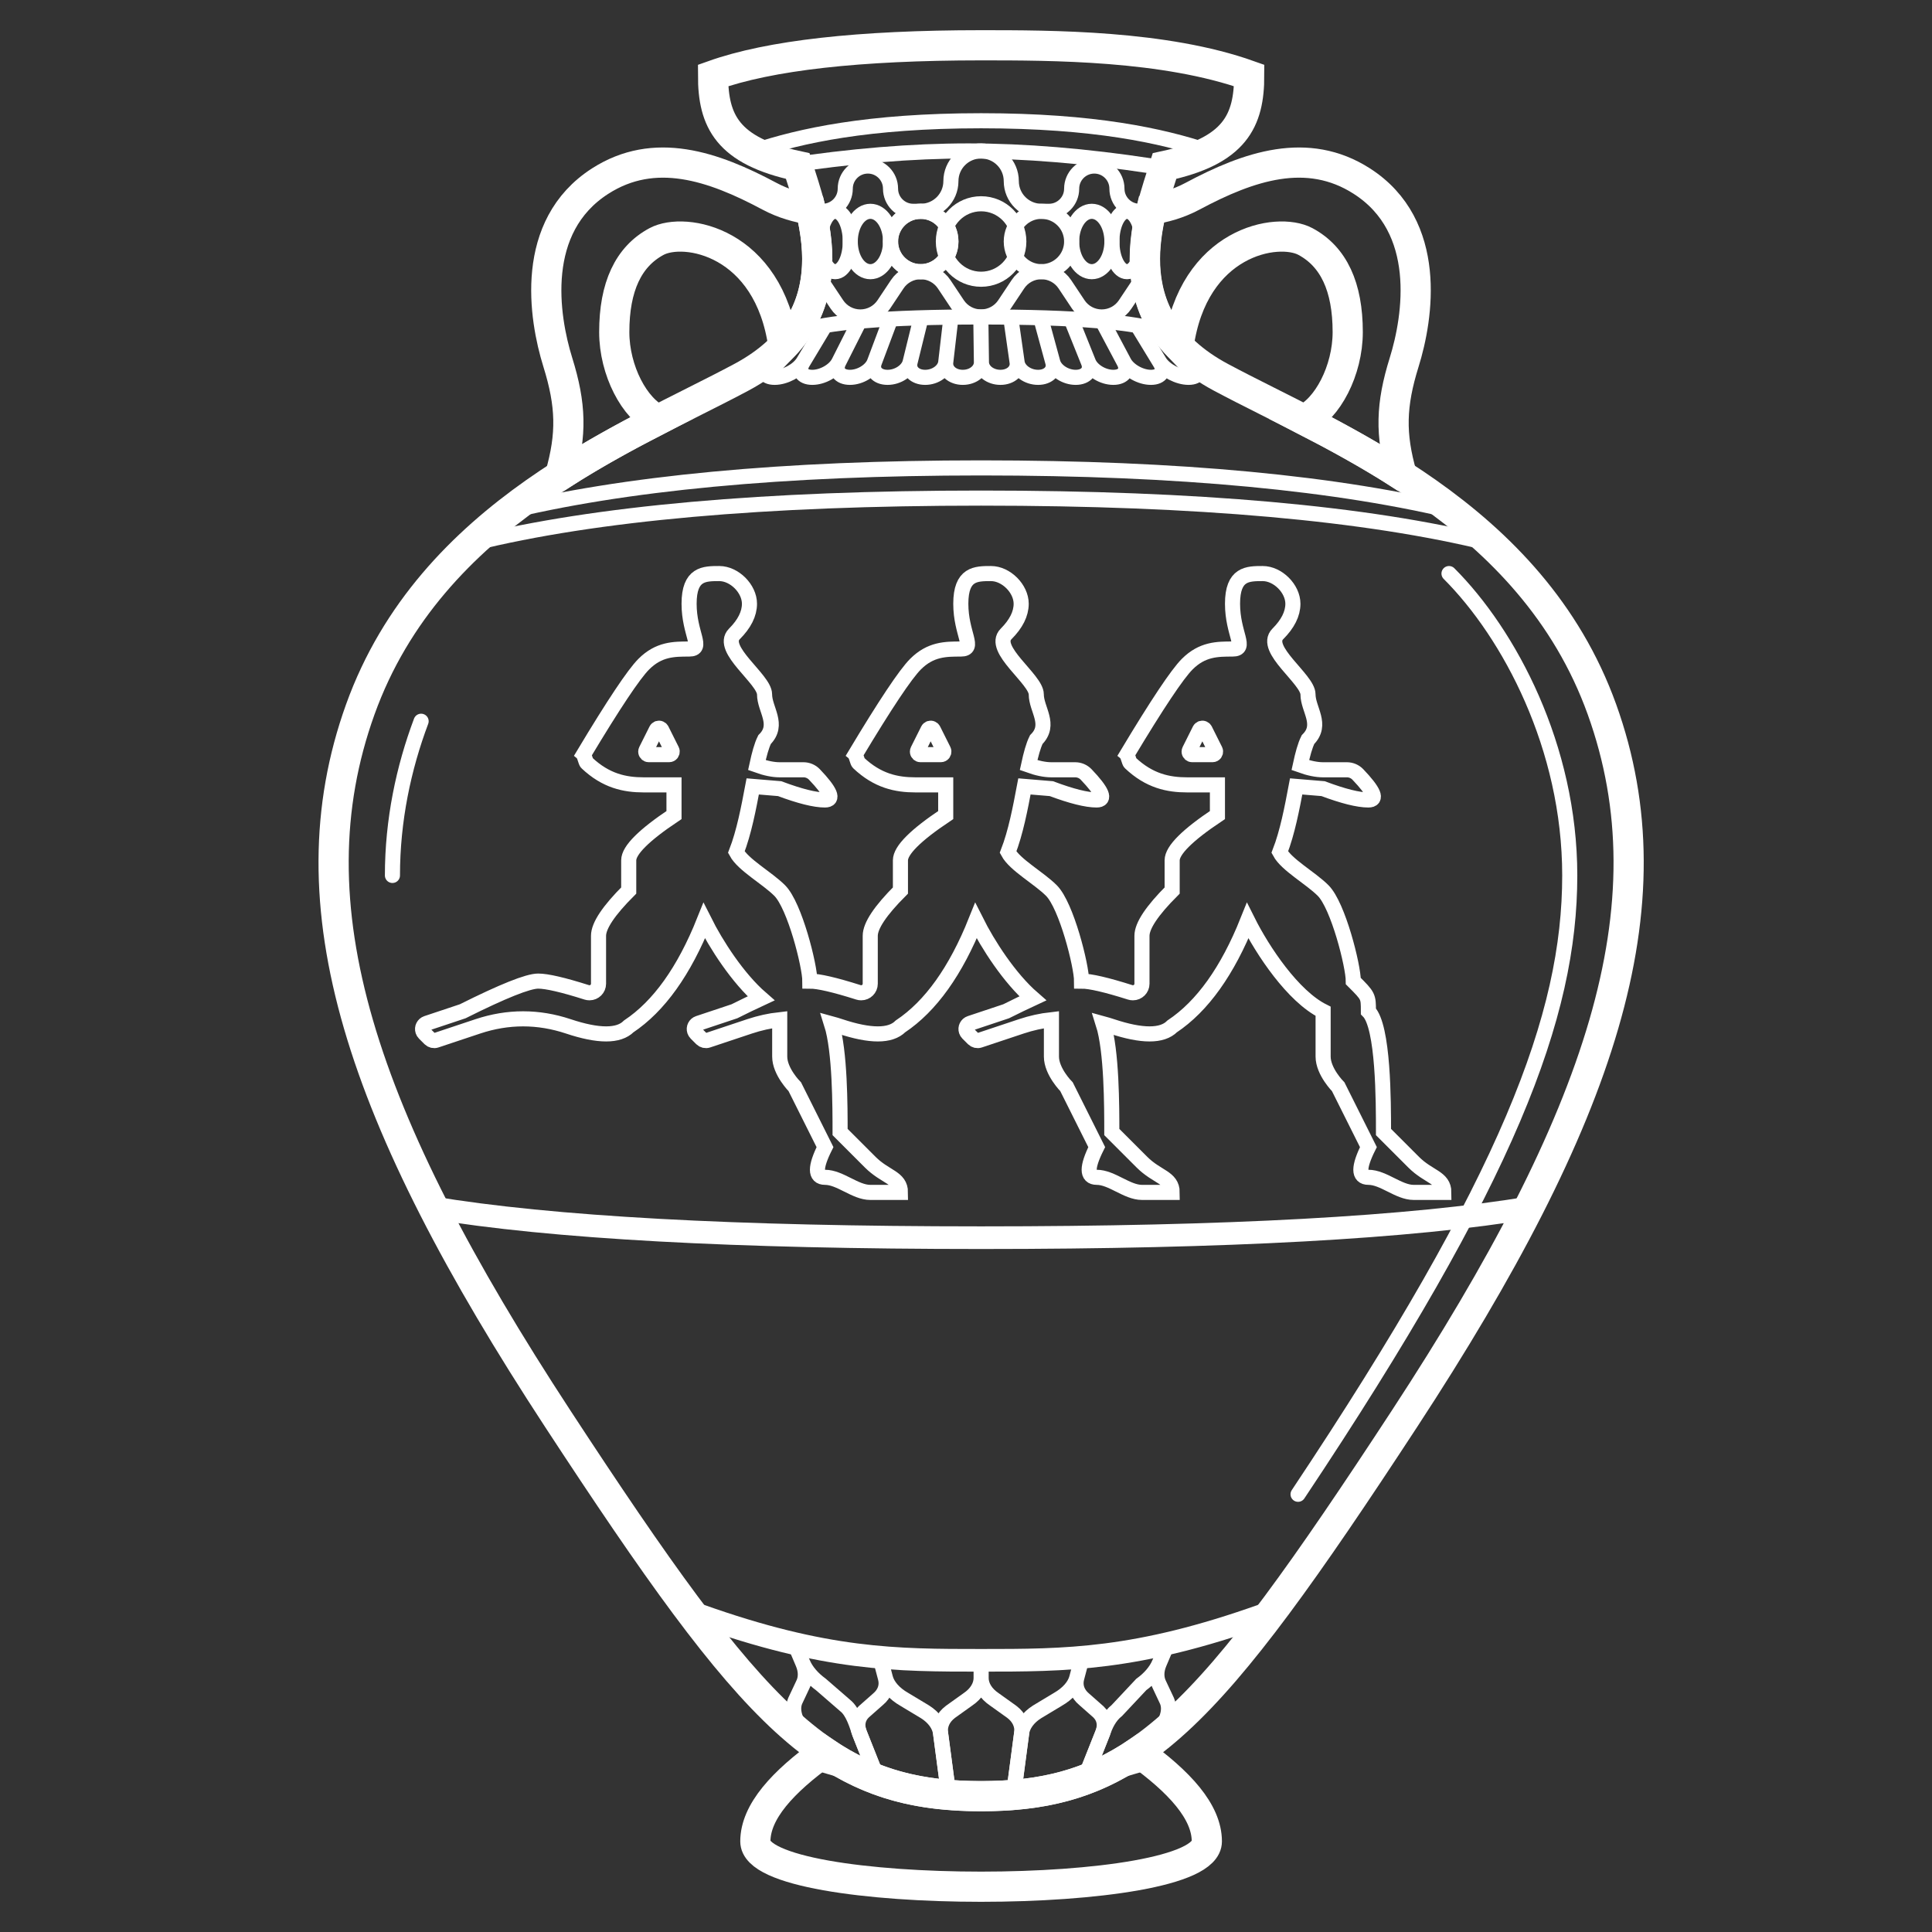 <svg height="64" viewBox="0 0 64 64" width="64" xmlns="http://www.w3.org/2000/svg"><rect x="0" y="0" width="64" height="64" fill="#333333" stroke="none"/><g fill="none" fill-rule="evenodd" stroke="#fff"><path d="m32.5 59.5c5.141 0 7.478-2.5 14.022-12.5 6.543-10 8.88-17 6.543-23.5s-8.88-9-12.62-11c-3.739-2-2.337-5.5-1.87-7 2.337-.5 2.804-1.5 2.804-3-1.87-.667-4.83-1-8.88-1-2.337 0-6.076 0-8.88 1 0 1.5.467 2.5 2.804 3 .467 1.5 1.87 5-1.87 7-3.739 2-10.283 4.5-12.62 11-2.337 6.5 0 13.5 6.543 23.5 6.543 10 8.88 12.5 14.022 12.5" transform="matrix(-1 0 0 1 65 0)"/><path d="m18.553 15.751c.391-1.365.366-2.335-.075-3.751-.467-1.5-.935-4.5 1.402-6 1.804-1.158 3.739-.5 5.609.5.475.254.951.379 1.365.441.331 1.356.456 3.11-.902 4.527-.48-3.471-3.27-3.966-4.202-3.468-.935.5-1.402 1.5-1.402 3 0 1.276.677 2.553 1.455 2.905-1.044.538-2.155 1.139-3.249 1.846z"/><path d="m38.378 15.751c.391-1.365.366-2.335-.075-3.751-.467-1.5-.935-4.5 1.402-6 1.804-1.158 3.739-.5 5.609.5.475.254.951.379 1.365.441.331 1.356.456 3.11-.902 4.527-.48-3.471-3.27-3.966-4.202-3.468-.935.5-1.402 1.5-1.402 3 0 1.276.677 2.553 1.455 2.905-1.044.538-2.155 1.139-3.249 1.846z" transform="matrix(-1 0 0 1 84.818 0)"/><path d="m37.691 58.036c1.374.988 2.287 1.976 2.287 2.964 0 1-3.739 1.5-7.478 1.5s-7.478-.5-7.478-1.5c0-.988.913-1.976 2.287-2.964 1.581 1.078 3.169 1.464 5.191 1.464s3.61-.387 5.191-1.464z"/><path d="m26 5.5c2.181-.333 4.207-.5 6.076-.5 1.87 0 3.895.167 6.076.5" stroke-width=".5"/><path d="m25 5c1.5-.5 3.75-1 7.5-1s6 .5 7.5 1" stroke-width=".5"/><path d="m26.424 11c.935-.333 2.96-.5 6.076-.5s5.141.167 6.076.5" stroke-width=".5"/><path d="m23.152 53.5c4.207 1.5 6.543 1.5 9.348 1.5s5.141 0 9.348-1.5" stroke-width=".75"/><path d="m15.674 18c4.051-1 9.659-1.5 16.826-1.5s12.775.5 16.826 1.5" stroke-width=".5"/><path d="m16.609 17c4.051-1 9.348-1.5 15.891-1.5s11.841.5 15.891 1.5" stroke-width=".5"/><path d="m14.272 40c3.996.667 10.072 1 18.228 1s14.232-.333 18.228-1" stroke-width=".75"/><g stroke-width=".5"><path d="m34.212 33.073c-.776-.674-1.486-1.781-1.883-2.573-.667 1.667-1.5 2.833-2.5 3.5-.333.333-1 .333-2 0-.095-.032-.19-.06-.285-.086.285.897.285 2.757.285 3.586l1 1c.5.5 1 .5 1 1h-1c-.5 0-1-.5-1.5-.5-.333 0-.333-.333 0-1l-1-2s-.5-.5-.5-1v-1.222c-.333.037-.667.111-1 .222l-1.383.461c-.072.024-.151.005-.205-.048l-.184-.184c-.022-.022-.038-.049-.048-.078-.035-.105.022-.218.126-.253l1.193-.398c.324-.162.618-.304.883-.427-.776-.674-1.486-1.781-1.883-2.573-.667 1.667-1.5 2.833-2.5 3.5-.333.333-1 .333-2 0s-2-.333-3 0l-1.383.461c-.072.024-.151.005-.205-.048l-.184-.184c-.022-.022-.038-.049-.048-.078-.035-.105.022-.218.126-.253l1.193-.398c1.333-.667 2.167-1 2.5-1 .288 0 .824.124 1.609.373.029.009.06.014.091.014.166 0 .3-.134.3-.3h-0v-1.587c0-.333.333-.833 1-1.5v-1c0-.333.5-.833 1.5-1.5v-1h-1c-.631 0-1.257-.131-1.889-.729-.035-.033-.076-.236-.111-.271 1-1.667 1.667-2.667 2-3 .5-.5 1-.5 1.5-.5s0-.5 0-1.5.5-1 1-1 1 .5 1 1c0 .333-.167.667-.5 1-.5.5 1 1.5 1 2s.5 1 0 1.5c-.099.198-.178.494-.254.845.286.103.537.155.754.155h.79c.136 0 .267.056.361.154l0-0c.539.564.655.846.349.846-.333 0-.833-.125-1.5-.375l-.892-.074c-.135.714-.287 1.519-.543 2.178.229.424 1.012.848 1.436 1.271.5.5 1 2.5 1 3 .288 0 .824.124 1.609.373.029.009.06.014.091.014.166 0 .3-.134.3-.3h-0v-1.587c0-.333.333-.833 1-1.5v-1c0-.333.5-.833 1.5-1.5v-1h-1c-.631 0-1.257-.131-1.889-.729-.035-.033-.076-.236-.111-.271 1-1.667 1.667-2.667 2-3 .5-.5 1-.5 1.5-.5s0-.5 0-1.5.5-1 1-1 1 .5 1 1c0 .333-.167.667-.5 1-.5.5 1 1.5 1 2s.5 1 0 1.5c-.099.198-.178.494-.254.845.286.103.537.155.754.155h.79c.136 0 .267.056.361.154l0-0c.539.564.655.846.349.846-.333 0-.833-.125-1.5-.375l-.892-.074c-.135.714-.287 1.519-.543 2.178.229.424 1.012.848 1.436 1.271.5.5 1 2.5 1 3 .288 0 .824.124 1.609.373.029.009.06.014.091.014.166 0 .3-.134.3-.3h-0v-1.587c0-.333.333-.833 1-1.5v-1c0-.333.5-.833 1.5-1.5v-1h-1c-.631 0-1.257-.131-1.889-.729-.035-.033-.076-.236-.111-.271 1-1.667 1.667-2.667 2-3 .5-.5 1-.5 1.5-.5s0-.5 0-1.5.5-1 1-1 1 .5 1 1c0 .333-.167.667-.5 1-.5.5 1 1.5 1 2s.5 1 0 1.5c-.099.198-.178.494-.254.845.286.103.537.155.754.155h.79c.136 0 .267.056.361.154l0-0c.539.564.655.846.349.846-.333 0-.833-.125-1.5-.375l-.892-.074c-.135.714-.287 1.519-.543 2.178.229.424 1.012.848 1.436 1.271.5.5 1 2.5 1 3 .5.5.5.5.5 1 .5.5.5 3 .5 4l1 1c.5.5 1 .5 1 1h-1c-.5 0-1-.5-1.5-.5-.333 0-.333-.333 0-1l-1-2s-.5-.5-.5-1v-1.5c-1-.5-2-2-2.5-3-.667 1.667-1.5 2.833-2.5 3.5-.333.333-1 .333-2 0-.095-.032-.19-.06-.285-.086.285.897.285 2.757.285 3.586l1 1c.5.5 1 .5 1 1h-1c-.5 0-1-.5-1.5-.5-.333 0-.333-.333 0-1l-1-2s-.5-.5-.5-1v-1.222c-.333.037-.667.111-1 .222l-1.383.461c-.072.024-.151.005-.205-.048l-.184-.184c-.022-.022-.038-.049-.048-.078-.035-.105.022-.218.126-.253l1.193-.398c.324-.162.618-.304.883-.427zm-12.293-8.895c-.01-.019-.025-.035-.045-.045-.049-.025-.109-.005-.134.045l-.338.676c-.007.014-.011.029-.011.045 0 .055.045.1.1.1h.676c.016 0 .031-.004.045-.011.049-.025.069-.085.045-.134zm9 0c-.01-.019-.025-.035-.045-.045-.049-.025-.109-.005-.134.045l-.338.676c-.007.014-.011.029-.011.045 0 .055.045.1.1.1h.676c.016 0 .031-.004.045-.011.049-.025.069-.085.045-.134zm9 0c-.01-.019-.025-.035-.045-.045-.049-.025-.109-.005-.134.045l-.338.676c-.007.014-.011.029-.011.045 0 .055.045.1.1.1h.676c.016 0 .031-.004.045-.011.049-.025.069-.085.045-.134z"/><path d="m26.184 11-.764 1c-.211.276-.103.5.241.5s.765-.224.941-.5l.735-1.225-.735 1.225c-.175.276-.038.5.306.5s.736-.224.876-.5l.757-1.5-.757 1.5c-.139.276.027.5.371.5s.707-.224.811-.5l.563-1.5-.563 1.5c-.104.276.091.5.436.5s.678-.224.746-.5l.369-1.5-.369 1.5c-.068.276.156.5.5.5s.649-.224.681-.5l.174-1.5-.174 1.5c-.032.276.221.5.565.5s.62-.224.617-.5l-.02-1.5.02 1.5c.004.276.286.5.63.5.344 0 .591-.224.552-.5l-.214-1.5.214 1.5c.039.276.35.5.695.5.344 0 .562-.224.487-.5l-.409-1.5.409 1.5c.075.276.415.5.759.5.344 0 .533-.224.422-.5l-.603-1.5.603 1.5c.111.276.48.5.824.5s.504-.224.357-.5l-.797-1.5.797 1.5c.147.276.545.5.889.5s.475-.224.293-.5l-.747-1.225.747 1.225c.183.276.61.5.954.5s.446-.224.228-.5l-.791-1"/><path d="m31.434 59.5-.276-2.086c-.035-.265.08-.52.327-.707l.579-.414c.277-.188.437-.442.437-.707v-.586.586c0 .265.16.52.437.707l.579.414c.247.188.362.442.327.707l-.276 2.086z"/><path d="m29.103 59-.63-1.586c-.105-.265-.058-.52.14-.707l.469-.414c.227-.188.32-.442.249-.707l-.155-.586.155.586c.07.265.297.52.624.707l.688.414c.297.188.479.442.514.707l.276 2.086z"/><path d="m29.103 59-.63-1.586c-.086-.253-.216-.712-.473-.914l-.805-.698c-.278-.203-.489-.449-.597-.702l-.331-.78.331.78c.107.253.106.5-.001.702l-.257.546c-.084.203-.058.449.071.702l.695 1.365z"/><path d="m33.566 59.5.276-2.086c.035-.265.217-.52.514-.707l.688-.414c.327-.188.554-.442.624-.707l.155-.586-.155.586c-.07.265.022.52.249.707l.469.414c.197.188.245.442.14.707l-.63 1.586z"/><path d="m37.894 58.415.695-1.365c.129-.253.155-.5.071-.702l-.257-.546c-.106-.203-.108-.449-.001-.702l.331-.78-.331.78c-.107.253-.318.5-.597.702l-.805.858c-.256.203-.387.501-.473.754l-.63 1.586z"/><path d="m32.5 9.25c-.69 0-1.25-.56-1.25-1.25s.56-1.25 1.25-1.25 1.25.56 1.25 1.25-.56 1.25-1.25 1.25z"/><path d="m34.5 9c.552 0 1-.448 1-1s-.448-1-1-1-1 .448-1 1 .448 1 1 1z"/><path d="m36.167 9c.368 0 .667-.448.667-1s-.298-1-.667-1c-.368 0-.667.448-.667 1s.298 1 .667 1z"/><path d="m37.333 9c.276 0 .5-.448.5-1s-.224-1-.5-1c-.276 0-.5.448-.5 1s.224 1 .5 1z"/><path d="m30.5 9c.552 0 1-.448 1-1s-.448-1-1-1-1 .448-1 1 .448 1 1 1z"/><path d="m30.5 9c.552 0 1-.448 1-1s-.448-1-1-1-1 .448-1 1 .448 1 1 1z"/><path d="m28.833 9c.368 0 .667-.448.667-1s-.298-1-.667-1c-.368 0-.667.448-.667 1s.298 1 .667 1z"/><path d="m27.667 9c.276 0 .5-.448.5-1s-.224-1-.5-1c-.276 0-.5.448-.5 1s.224 1 .5 1z"/><path d="m27 10.25c0-.163.048-.322.139-.458l.584-.876c.173-.26.465-.416.777-.416.312 0 .604.156.777.416l.445.668c.173.26.465.416.777.416.312 0 .604-.156.777-.416l.445-.668c.173-.26.465-.416.777-.416.312 0 .604.156.777.416l.445.668c.173.26.465.416.777.416.312 0 .604-.156.777-.416l.445-.668c.173-.26.465-.416.777-.416.312 0 .604.156.777.416l.555.832c.11.164.168.357.168.555v.197" stroke-linecap="round" stroke-linejoin="round" transform="matrix(1 0 0 -1 0 19)"/><path d="m12.95 23.892c.58 1.543.95 3.278.95 5.108" stroke-linecap="round" stroke-linejoin="round" transform="matrix(-1 0 0 1 26.9 0)"/><path d="m48 19c2 2 4 5.744 4 10 0 4.641-2 10-9 20.5" stroke-linecap="round" stroke-linejoin="round"/><path d="m26.5 6.25c0 .414.336.75.75.75.414 0 .75-.336.75-.75 0-.414.336-.75.75-.75.414 0 .75.336.75.75 0 .414.336.75.75.75h.25c.552 0 1-.448 1-1 0-.552.448-1 1-1 .552 0 1 .448 1 1 0 .552.448 1 1 1h.25c.414 0 .75-.336.75-.75 0-.414.336-.75.75-.75.414 0 .75.336.75.75 0 .414.336.75.75.75.414 0 .75-.336.75-.75v-.75" stroke-linecap="round" stroke-linejoin="round"/></g></g></svg>